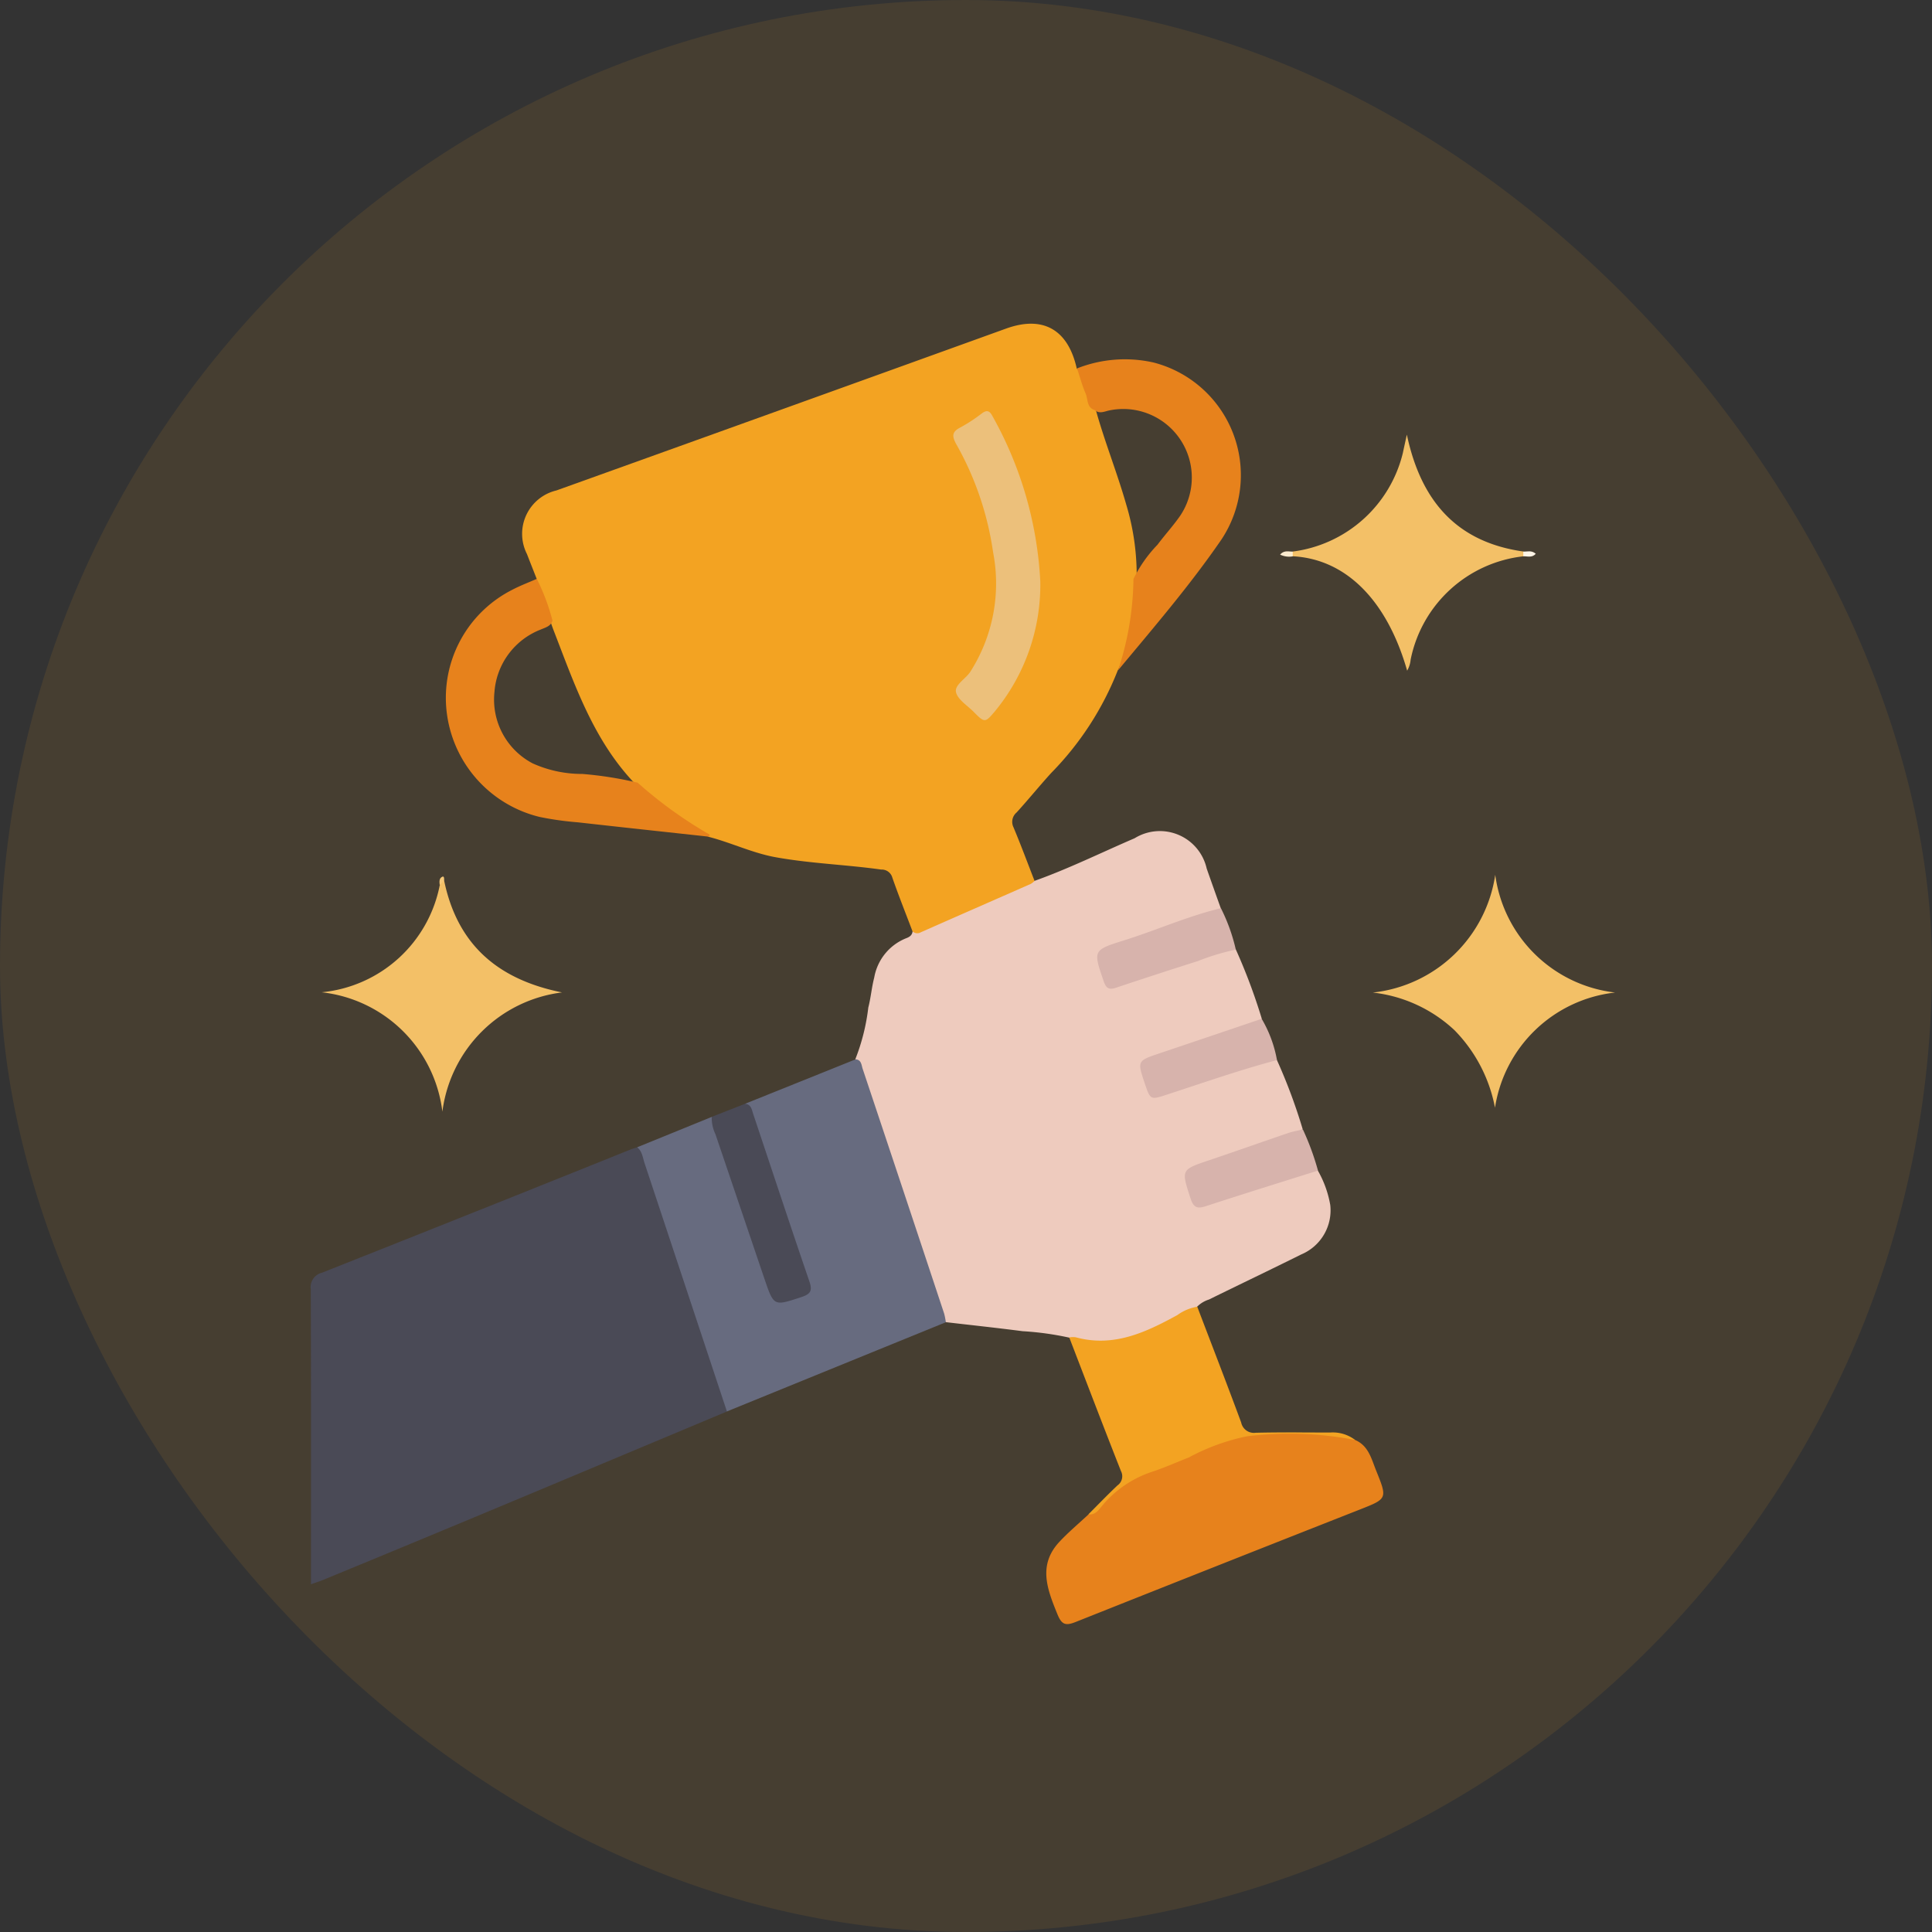 <svg xmlns="http://www.w3.org/2000/svg" width="93" height="93" viewBox="0 0 93 93">
    <rect x="0" y="0" width="93" height="93" fill="#333333" stroke="none"/>
    <defs>
        <clipPath id="fdbyaoynia">
            <rect data-name="Rectangle 6595" width="93" height="93" rx="46.5" transform="translate(42 1880)" style="fill:#000036;opacity:.05"/>
        </clipPath>
    </defs>
    <g data-name="Mask Group 91" transform="translate(-42 -1880)" style="clip-path:url(#fdbyaoynia)">
        <g data-name="Dash Category Icons-07">
            <path data-name="Rectangle 6594" transform="translate(40.139 1878.141)" style="opacity:.1;fill:#f3a322" d="M0 0h96.72v96.72H0z"/>
            <path data-name="Path 1394" d="M322.141 218.341c-.326-.862-.668-1.718-.971-2.585a.528.528 0 0 0-.535-.391c-1.686-.237-3.394-.29-5.074-.592-1.115-.2-2.139-.7-3.221-.98a15.362 15.362 0 0 1-3.565-2.569c-2-2.092-2.9-4.766-3.911-7.374-.059-.153-.111-.31-.168-.465-.16-.463-.357-.912-.529-1.37-.077-.2-.225-.4-.116-.64-.157-.4-.316-.8-.471-1.2a2.147 2.147 0 0 1 1.421-3.06q10.826-3.886 21.645-7.792c1.776-.64 2.982.045 3.4 1.922a1.5 1.5 0 0 1 .446.843 6.027 6.027 0 0 0 .481 1.184c.428 1.528 1.021 3 1.456 4.525a11.762 11.762 0 0 1 .5 3.654 8.853 8.853 0 0 1-.909 4.326 14.688 14.688 0 0 1-3.2 4.934c-.568.624-1.1 1.281-1.669 1.906a.59.59 0 0 0-.15.713c.357.851.677 1.715 1.012 2.574.024.308-.246.357-.43.436-1.615.7-3.217 1.426-4.835 2.111-.205.092-.455.233-.607-.11z" transform="translate(-236.215 1706.493)" style="fill:#f3a322"/>
            <path data-name="Path 1395" d="M485.891 468.33a.333.333 0 0 0 .392.046c1.766-.783 3.537-1.554 5.3-2.333a.889.889 0 0 0 .186-.147c1.645-.586 3.209-1.361 4.813-2.05a2.31 2.31 0 0 1 3.468 1.46q.337.959.68 1.913c-.141.208-.378.237-.587.308-1.537.509-3.058 1.083-4.6 1.578-.7.227-.713.273-.492.963l.078.234c.222.644.238.653.874.446 1.544-.5 3.1-.97 4.635-1.5.259-.089.535-.267.816-.046a27.962 27.962 0 0 1 1.248 3.331c-.112.3-.406.328-.65.411-1.482.5-2.97.989-4.456 1.49-.663.225-.675.267-.407 1.062.242.718.275.747.955.512 1.479-.513 2.981-.952 4.468-1.443.262-.089.535-.267.818-.044a26.734 26.734 0 0 1 1.243 3.337 10.446 10.446 0 0 1-2.159.858c-.919.357-1.872.615-2.8.955-.643.235-.662.3-.453.95.286.891.279.865 1.147.614 1.46-.421 2.88-.968 4.344-1.373.21-.058.425-.184.646-.023a5.067 5.067 0 0 1 .6 1.66 2.3 2.3 0 0 1-1.4 2.383c-1.474.734-2.961 1.442-4.438 2.169a1.4 1.4 0 0 0-.574.348 10.9 10.9 0 0 1-2.033 1.119 4.909 4.909 0 0 1-3.612.535 1.216 1.216 0 0 1-.518-.17 14.346 14.346 0 0 0-2.238-.308c-1.234-.161-2.472-.292-3.709-.437a1.049 1.049 0 0 1-.294-.535c-1.355-4.04-2.685-8.088-4.045-12.121a9.914 9.914 0 0 0 .624-2.486c.124-.475.162-.971.286-1.446a2.5 2.5 0 0 1 1.52-1.884c.162-.059.305-.14.324-.336z" transform="translate(-399.964 1456.504)" style="fill:#eecbbe"/>
            <path data-name="Path 1396" d="m209 646.636-9.731 4.077q-4.866 2.037-9.734 4.041c-.166.069-.339.12-.561.2v-.782c0-4.473.006-8.946-.01-13.419a.71.71 0 0 1 .535-.794q7.451-2.952 14.884-5.943c.094-.038.194-.062.292-.094.338 0 .369.284.446.5 1.321 3.88 2.576 7.781 3.852 11.676a.77.77 0 0 1 .027.538z" transform="translate(-132.004 1301.307)" style="fill:#4a4a56"/>
            <path data-name="Path 1397" d="M369.6 603.351q-1.98-5.976-3.964-11.952c-.089-.267-.111-.572-.357-.764l3.6-1.465a.838.838 0 0 1 .217.434c.83 2.61 1.792 5.169 2.634 7.779.226.7.234.7.957.456a2.465 2.465 0 0 1 .234-.077c.461-.1.616-.357.427-.808-.117-.285-.2-.585-.3-.878-.729-2.187-1.463-4.373-2.186-6.562-.11-.333-.261-.648-.383-.975l5.321-2.139c.279.029.275.281.335.459q1.969 5.888 3.922 11.78a3.239 3.239 0 0 1 .081.418z" transform="translate(-292.609 1344.591)" style="fill:#676b7f"/>
            <path data-name="Path 1398" d="M601.115 788.369c.645.278.782.909 1.009 1.471.551 1.365.543 1.354-.815 1.889q-6.828 2.687-13.647 5.4c-.486.194-.673.135-.88-.374-.488-1.2-.95-2.365.1-3.488.434-.464.925-.874 1.39-1.309a7.766 7.766 0 0 0 1.489-1.366 2.463 2.463 0 0 1 .865-.567c.33-.117.65-.258.975-.386a23.382 23.382 0 0 1 3.909-1.494 25.409 25.409 0 0 1 4.18-.071 3.105 3.105 0 0 1 1.425.295z" transform="translate(-493.882 1160.947)" style="fill:#e7821c"/>
            <path data-name="Path 1399" d="M612.385 726.426a16.718 16.718 0 0 0-5.207-.178 10.236 10.236 0 0 0-2.812 1.025c-.573.222-1.135.477-1.718.671a5.258 5.258 0 0 0-2.415 1.615c-.178.206-.336.491-.689.446.464-.465.921-.94 1.4-1.393a.537.537 0 0 0 .166-.692c-.844-2.139-1.662-4.286-2.488-6.431a1.051 1.051 0 0 1 .307-.008c1.823.5 3.37-.231 4.9-1.07a2.255 2.255 0 0 1 .955-.4c.707 1.856 1.426 3.71 2.114 5.572a.625.625 0 0 0 .7.495c1.193-.03 2.385-.01 3.579-.011a1.772 1.772 0 0 1 1.208.359z" transform="translate(-505.152 1222.89)" style="fill:#f3a322"/>
            <path data-name="Path 1400" d="M271.365 336.786a20.715 20.715 0 0 0 3.466 2.5.6.6 0 0 1-.033.1c-2.1-.23-4.208-.455-6.311-.692a15.046 15.046 0 0 1-1.827-.256 5.91 5.91 0 0 1-4.456-4.824 5.827 5.827 0 0 1 3.127-6.115c.38-.2.785-.351 1.179-.525a10.149 10.149 0 0 1 .756 2.013c-.089.275-.346.33-.567.427a3.5 3.5 0 0 0-2.228 3.01 3.465 3.465 0 0 0 1.841 3.433 5.767 5.767 0 0 0 2.387.508 17.74 17.74 0 0 1 2.666.421z" transform="translate(-198.67 1580.89)" style="fill:#e7821c"/>
            <path data-name="Path 1401" d="M604.751 223.149a14.428 14.428 0 0 0 .742-4.4 6.433 6.433 0 0 1 1.159-1.649c.357-.478.761-.915 1.1-1.407a3.3 3.3 0 0 0-3.422-5.055c-.232.049-.473.178-.7-.016-.4-.126-.319-.524-.44-.8-.169-.389-.277-.8-.412-1.207a6.264 6.264 0 0 1 3.682-.284 5.6 5.6 0 0 1 3.267 8.522c-1.516 2.208-3.268 4.241-4.976 6.296z" transform="translate(-508.932 1689.119)" style="fill:#e7821c"/>
            <path data-name="Path 1402" d="M762.57 492.4a6.684 6.684 0 0 0 5.895-5.668 6.586 6.586 0 0 0 5.771 5.667 6.588 6.588 0 0 0-5.783 5.544 7.249 7.249 0 0 0-1.947-3.728 6.869 6.869 0 0 0-3.936-1.815z" transform="translate(-654.489 1435.378)" style="fill:#f3c067"/>
            <path data-name="Path 1403" d="M729.766 254.859a6.241 6.241 0 0 0-5.423 4.971 1.311 1.311 0 0 1-.168.535c-.972-3.4-2.958-5.377-5.509-5.508a.133.133 0 0 1 0-.227 6.275 6.275 0 0 0 5.3-4.738c.053-.25.109-.5.194-.891.676 3.188 2.389 5.169 5.6 5.626a.128.128 0 0 1 0 .234z" transform="translate(-614.439 1651.92)" style="fill:#f3c067"/>
            <path data-name="Path 1404" d="M200.746 489.653c.624 3.018 2.5 4.753 5.677 5.392a6.632 6.632 0 0 0-5.759 5.74 6.582 6.582 0 0 0-5.814-5.747 6.416 6.416 0 0 0 5.686-5.148c.09-.064-.02-.306.21-.237z" transform="translate(-137.369 1432.727)" style="fill:#f3c067"/>
            <path data-name="Path 1405" d="M407.082 610.4c.294.035.318.281.389.492.9 2.692 1.788 5.387 2.708 8.071.154.452.038.6-.387.743-1.337.438-1.325.454-1.783-.887l-2.356-6.952a1.816 1.816 0 0 1-.178-.836z" transform="translate(-329.214 1322.731)" style="fill:#4a4a56"/>
            <path data-name="Path 1406" d="M620.415 506.784a11.12 11.12 0 0 0-1.824.55q-1.97.624-3.927 1.279c-.35.119-.489.045-.613-.317-.5-1.466-.524-1.487.97-1.954 1.568-.49 3.073-1.168 4.677-1.552a8.714 8.714 0 0 1 .717 1.994z" transform="translate(-518.927 1418.928)" style="fill:#d7b3ac"/>
            <path data-name="Path 1407" d="M643.571 566.517c-1.783.473-3.529 1.086-5.285 1.658-.81.267-.808.267-1.085-.553-.356-1.069-.356-1.069.734-1.436q2.453-.826 4.9-1.656a5.98 5.98 0 0 1 .736 1.987z" transform="translate(-540.102 1364.512)" style="fill:#d7b3ac"/>
            <path data-name="Path 1408" d="M667.5 626.233c-1.8.567-3.594 1.123-5.383 1.709-.415.136-.6.089-.75-.363-.453-1.4-.472-1.382.915-1.851 1.262-.426 2.517-.871 3.777-1.3.23-.078.473-.119.713-.178a12.683 12.683 0 0 1 .728 1.983z" transform="translate(-562.057 1310.115)" style="fill:#d7b3ac"/>
            <path data-name="Path 1409" d="M713.129 312.071v.228a.991.991 0 0 1-.609-.084c.192-.222.412-.142.609-.144z" transform="translate(-608.9 1594.482)" style="fill:#fbebcf"/>
            <path data-name="Path 1410" d="M843.87 312.286v-.227c.191.007.394-.076.6.105-.179.205-.402.115-.6.122z" transform="translate(-728.543 1594.493)" style="fill:#fdf4e6"/>
            <path data-name="Path 1411" d="m258.729 487.87-.209.237c-.018-.162-.045-.346.135-.42.074-.029.086.104.074.183z" transform="translate(-195.352 1434.51)" style="fill:#f5c879"/>
            <path data-name="Path 1412" d="M540.185 244.546a9.58 9.58 0 0 1-2.185 6.262c-.471.555-.487.566-1.024.024-.3-.307-.762-.583-.848-.944-.079-.34.439-.628.671-.957a7.9 7.9 0 0 0 1.113-5.788 14.806 14.806 0 0 0-1.782-5.214c-.192-.357-.206-.57.188-.775a7.545 7.545 0 0 0 1.032-.671c.237-.178.375-.178.525.1a18.161 18.161 0 0 1 2.31 7.963z" transform="translate(-448.109 1663.433)" style="fill:#ecc07b"/>
        </g>
    </g>
</svg>
